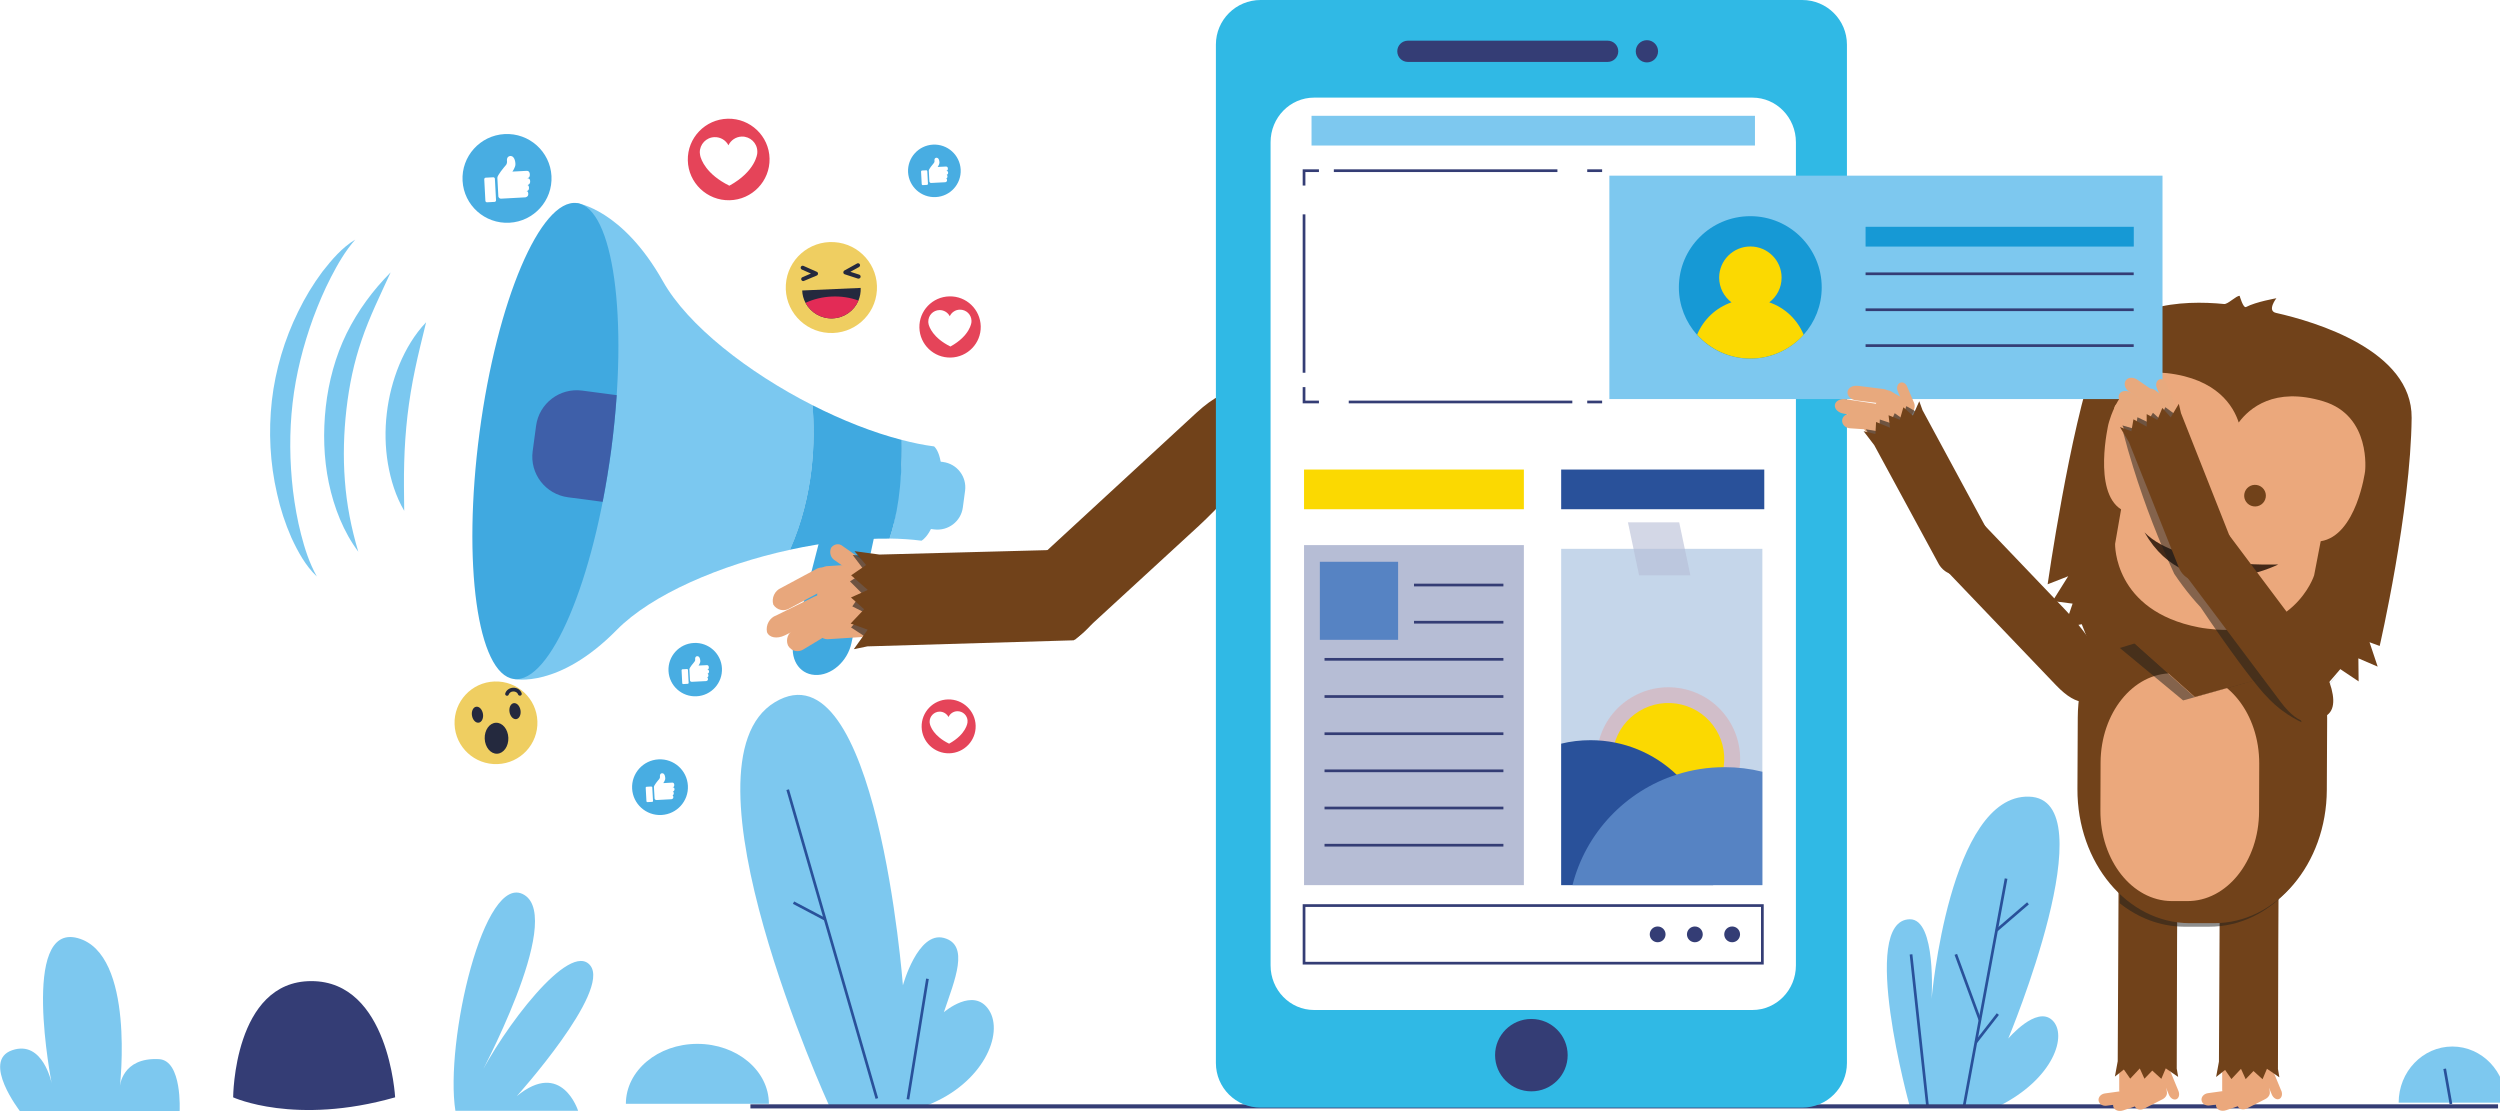 <svg width="414" height="184" viewBox="0 0 414 184" fill="none" xmlns="http://www.w3.org/2000/svg">
<path d="M162.41 54.029C162.479 56.833 160.246 59.143 157.447 59.212C154.635 59.28 152.32 57.053 152.251 54.263C152.182 51.458 154.415 49.148 157.213 49.08C160.025 49.011 162.341 51.238 162.41 54.029Z" fill="#E54459"/>
<path d="M160.88 53.121C160.852 52.077 159.998 51.266 158.95 51.279C158.206 51.293 157.572 51.733 157.282 52.365C156.965 51.747 156.303 51.334 155.573 51.348C154.525 51.376 153.712 52.228 153.726 53.273C153.726 53.369 153.726 53.451 153.753 53.534C153.753 53.534 153.753 53.575 153.767 53.644C153.767 53.644 153.767 53.644 153.767 53.658C153.877 54.139 154.498 55.953 157.392 57.383C160.687 55.569 160.866 53.383 160.866 53.383C160.866 53.3 160.88 53.204 160.88 53.121Z" fill="white"/>
<path d="M161.569 120.183C161.625 122.644 159.667 124.692 157.2 124.747C154.732 124.802 152.678 122.85 152.623 120.389C152.568 117.928 154.525 115.88 156.993 115.825C159.46 115.77 161.514 117.722 161.569 120.183Z" fill="#E54459"/>
<path d="M160.232 119.399C160.205 118.478 159.447 117.763 158.537 117.777C157.889 117.791 157.324 118.176 157.076 118.739C156.786 118.203 156.221 117.832 155.573 117.846C154.663 117.873 153.933 118.629 153.946 119.537C153.946 119.619 153.946 119.688 153.974 119.77C153.974 119.77 153.974 119.798 153.988 119.867C153.988 119.867 153.988 119.867 153.988 119.88C154.084 120.307 154.622 121.901 157.172 123.152C160.067 121.558 160.218 119.633 160.218 119.633C160.218 119.551 160.232 119.482 160.218 119.399H160.232Z" fill="white"/>
<path d="M91.323 29.145C91.543 33.201 88.414 36.665 84.362 36.885C80.295 37.105 76.821 33.998 76.601 29.943C76.38 25.887 79.509 22.423 83.562 22.203C87.629 21.983 91.102 25.103 91.323 29.145Z" fill="#48ADE2"/>
<path d="M84.844 28.43C84.844 28.43 85.382 27.688 85.354 27.179C85.354 27.179 85.354 25.791 84.486 25.832C84.486 25.832 83.907 25.86 83.948 26.588C83.948 26.588 84.058 27.055 83.741 27.386C83.438 27.729 82.335 29.063 82.363 29.448C82.39 29.833 82.528 32.541 82.528 32.541C82.528 32.541 82.611 32.926 82.997 32.898C83.383 32.871 87.022 32.678 87.022 32.678C87.022 32.678 87.504 32.582 87.477 32.156C87.477 32.156 87.518 31.634 87.174 31.647C87.174 31.647 87.629 31.647 87.601 31.084C87.601 31.084 87.601 30.644 87.339 30.657C87.339 30.657 87.822 30.547 87.794 30.039C87.794 29.846 87.739 29.489 87.27 29.516C87.27 29.516 87.794 29.516 87.739 28.857C87.725 28.678 87.67 28.265 87.187 28.293L84.844 28.416V28.43Z" fill="white"/>
<path d="M80.44 29.423L81.679 29.358C81.817 29.35 81.947 29.454 81.954 29.605L82.143 33.16C82.15 33.298 82.046 33.427 81.895 33.435L80.656 33.5C80.518 33.507 80.389 33.404 80.381 33.253L80.192 29.697C80.185 29.56 80.289 29.431 80.44 29.423Z" fill="white"/>
<path d="M113.915 130.109C114.053 132.652 112.096 134.824 109.546 134.962C106.996 135.099 104.818 133.147 104.68 130.604C104.542 128.06 106.499 125.888 109.049 125.751C111.6 125.613 113.778 127.565 113.915 130.109Z" fill="#48ADE2"/>
<path d="M109.849 129.669C109.849 129.669 110.193 129.201 110.166 128.885C110.166 128.885 110.166 128.019 109.628 128.047C109.628 128.047 109.27 128.06 109.284 128.514C109.284 128.514 109.353 128.803 109.16 129.023C108.967 129.229 108.277 130.068 108.291 130.315C108.291 130.563 108.401 132.253 108.401 132.253C108.401 132.253 108.457 132.487 108.691 132.487C108.939 132.487 111.214 132.35 111.214 132.35C111.214 132.35 111.517 132.295 111.503 132.02C111.503 132.02 111.531 131.69 111.31 131.704C111.31 131.704 111.6 131.704 111.572 131.346C111.572 131.346 111.572 131.071 111.407 131.085C111.407 131.085 111.71 131.016 111.696 130.7C111.696 130.59 111.655 130.356 111.365 130.37C111.365 130.37 111.696 130.37 111.655 129.958C111.655 129.848 111.613 129.586 111.31 129.6L109.849 129.683V129.669Z" fill="white"/>
<path d="M108.154 132.625C108.154 132.707 108.085 132.79 108.002 132.79L107.216 132.831C107.134 132.831 107.051 132.762 107.051 132.68L106.927 130.453C106.927 130.356 106.996 130.288 107.078 130.288L107.85 130.246C107.933 130.246 108.016 130.315 108.016 130.398L108.14 132.625H108.154Z" fill="white"/>
<path d="M159.088 28.073C159.212 30.465 157.379 32.513 154.966 32.637C152.568 32.761 150.514 30.932 150.376 28.527C150.252 26.134 152.085 24.086 154.498 23.949C156.896 23.825 158.95 25.653 159.088 28.059V28.073Z" fill="#48ADE2"/>
<path d="M155.27 27.66C155.27 27.66 155.587 27.221 155.573 26.918C155.573 26.918 155.573 26.093 155.063 26.121C155.063 26.121 154.719 26.134 154.746 26.561C154.746 26.561 154.815 26.836 154.622 27.028C154.443 27.234 153.795 28.018 153.809 28.252C153.809 28.485 153.905 30.08 153.905 30.08C153.905 30.08 153.96 30.3 154.181 30.3C154.415 30.3 156.552 30.176 156.552 30.176C156.552 30.176 156.841 30.121 156.828 29.86C156.828 29.86 156.855 29.558 156.648 29.558C156.648 29.558 156.91 29.558 156.897 29.214C156.897 29.214 156.897 28.953 156.745 28.966C156.745 28.966 157.034 28.898 157.007 28.595C157.007 28.485 156.965 28.279 156.69 28.293C156.69 28.293 156.993 28.293 156.965 27.908C156.965 27.798 156.924 27.564 156.648 27.578L155.27 27.647V27.66Z" fill="white"/>
<path d="M153.67 30.451C153.67 30.534 153.615 30.602 153.533 30.616L152.802 30.657C152.719 30.657 152.65 30.602 152.637 30.506L152.526 28.403C152.526 28.32 152.582 28.252 152.664 28.238L153.395 28.197C153.478 28.197 153.546 28.252 153.56 28.334L153.67 30.437V30.451Z" fill="white"/>
<path d="M119.554 110.656C119.678 113.089 117.803 115.179 115.363 115.303C112.923 115.44 110.828 113.57 110.704 111.123C110.58 108.69 112.455 106.6 114.895 106.476C117.334 106.339 119.43 108.222 119.554 110.656Z" fill="#48ADE2"/>
<path d="M115.667 110.23C115.667 110.23 115.998 109.79 115.97 109.473C115.97 109.473 115.97 108.635 115.446 108.662C115.446 108.662 115.102 108.676 115.115 109.116C115.115 109.116 115.184 109.391 114.991 109.597C114.812 109.803 114.15 110.601 114.164 110.834C114.164 111.068 114.261 112.69 114.261 112.69C114.261 112.69 114.316 112.924 114.55 112.91C114.785 112.91 116.963 112.787 116.963 112.787C116.963 112.787 117.252 112.732 117.238 112.47C117.238 112.47 117.266 112.154 117.059 112.168C117.059 112.168 117.335 112.168 117.307 111.824C117.307 111.824 117.307 111.563 117.142 111.577C117.142 111.577 117.431 111.508 117.417 111.206C117.417 111.096 117.376 110.876 117.1 110.889C117.1 110.889 117.417 110.889 117.376 110.491C117.376 110.381 117.335 110.133 117.045 110.147L115.639 110.216L115.667 110.23Z" fill="white"/>
<path d="M114.04 113.075C114.04 113.158 113.985 113.24 113.888 113.24L113.144 113.282C113.061 113.282 112.978 113.227 112.978 113.13L112.868 110.999C112.868 110.917 112.923 110.834 113.02 110.834L113.764 110.793C113.847 110.793 113.93 110.848 113.93 110.944L114.04 113.075Z" fill="white"/>
<path d="M145.214 48.087C145.476 43.934 142.312 40.357 138.148 40.096C133.984 39.836 130.397 42.991 130.136 47.144C129.875 51.296 133.038 54.874 137.202 55.134C141.366 55.395 144.953 52.24 145.214 48.087Z" fill="#EFCE61"/>
<path d="M142.532 47.677C142.56 48.42 142.422 49.121 142.16 49.767C141.457 51.444 139.831 52.64 137.901 52.723C135.971 52.805 134.248 51.747 133.393 50.152C133.062 49.533 132.869 48.846 132.842 48.103L142.532 47.677Z" fill="#24293E"/>
<path d="M142.161 49.767C141.458 51.444 139.831 52.64 137.901 52.723C135.971 52.805 134.248 51.747 133.394 50.152C134.717 49.533 136.192 49.176 137.736 49.107C139.293 49.038 140.782 49.272 142.161 49.767Z" fill="#E32B56"/>
<path d="M142.202 46.151C142.202 46.151 142.119 46.151 142.077 46.137L139.886 45.423C139.762 45.381 139.665 45.271 139.651 45.134C139.651 44.996 139.707 44.873 139.817 44.804L141.926 43.635C142.091 43.539 142.298 43.608 142.381 43.759C142.477 43.924 142.408 44.13 142.257 44.213L140.823 45.01L142.284 45.478C142.463 45.532 142.56 45.725 142.505 45.904C142.463 46.041 142.339 46.124 142.202 46.137V46.151Z" fill="#24293E"/>
<path d="M133.035 46.55C132.897 46.55 132.773 46.481 132.704 46.344C132.635 46.179 132.704 45.972 132.883 45.904L134.289 45.299L132.787 44.639C132.621 44.556 132.539 44.364 132.621 44.199C132.69 44.034 132.897 43.952 133.062 44.034L135.268 45.01C135.392 45.065 135.475 45.189 135.461 45.326C135.461 45.464 135.378 45.574 135.254 45.629L133.131 46.522C133.131 46.522 133.049 46.55 133.021 46.55H133.035Z" fill="#24293E"/>
<path d="M88.993 119.441C89.131 123.221 86.181 126.397 82.39 126.534C78.599 126.672 75.415 123.73 75.277 119.949C75.139 116.169 78.089 112.993 81.88 112.855C85.671 112.718 88.855 115.66 88.993 119.441Z" fill="#EFCE61"/>
<path d="M86.194 117.612C86.318 118.341 86.001 119.001 85.505 119.083C84.995 119.166 84.499 118.643 84.375 117.915C84.251 117.186 84.568 116.526 85.064 116.444C85.574 116.361 86.07 116.883 86.194 117.612Z" fill="#24293E"/>
<path d="M79.977 118.203C80.101 118.932 79.784 119.592 79.288 119.674C78.778 119.757 78.282 119.234 78.158 118.506C78.034 117.777 78.351 117.117 78.847 117.035C79.357 116.952 79.853 117.475 79.977 118.203Z" fill="#24293E"/>
<path d="M84.182 122.176C84.237 123.592 83.396 124.775 82.321 124.816C81.246 124.857 80.322 123.744 80.267 122.328C80.212 120.912 81.053 119.729 82.128 119.688C83.217 119.647 84.127 120.76 84.182 122.176Z" fill="#24293E"/>
<path d="M86.098 115.206C85.96 115.206 85.837 115.124 85.795 115C85.699 114.698 85.368 114.491 84.996 114.505C84.651 114.505 84.348 114.725 84.251 115.014C84.196 115.179 84.031 115.261 83.865 115.206C83.7 115.151 83.617 114.986 83.672 114.821C83.838 114.285 84.362 113.914 84.982 113.886C85.63 113.859 86.209 114.244 86.388 114.808C86.443 114.972 86.347 115.137 86.195 115.192C86.167 115.192 86.14 115.192 86.112 115.206H86.098Z" fill="#24293E"/>
<path d="M127.439 26.258C127.521 29.984 124.558 33.077 120.822 33.16C117.086 33.242 113.985 30.286 113.902 26.561C113.819 22.835 116.783 19.742 120.519 19.659C124.254 19.577 127.356 22.533 127.439 26.258Z" fill="#E54459"/>
<path d="M125.412 25.062C125.385 23.674 124.227 22.587 122.848 22.615C121.856 22.642 121.015 23.234 120.629 24.058C120.202 23.234 119.333 22.684 118.341 22.711C116.949 22.739 115.86 23.894 115.887 25.268C115.887 25.392 115.901 25.502 115.929 25.626C115.929 25.626 115.929 25.681 115.956 25.763C115.956 25.763 115.956 25.777 115.956 25.791C116.108 26.437 116.921 28.843 120.781 30.754C125.164 28.348 125.399 25.42 125.399 25.42C125.399 25.296 125.426 25.186 125.412 25.062Z" fill="white"/>
<path d="M142.022 81.703C139.693 81.579 137.143 83.958 136.357 86.996L131.477 105.927C130.691 108.965 132.249 111.604 134.923 111.769C137.611 111.948 140.341 109.57 141.002 106.49L145.055 87.532C145.717 84.453 144.352 81.827 142.009 81.703H142.022Z" fill="#40A9E0"/>
<path d="M156.152 76.506L149.536 75.64L148.061 86.803L154.677 87.669C157.007 87.972 159.143 86.35 159.447 84.026L159.819 81.263C160.122 78.94 158.496 76.809 156.166 76.506H156.152Z" fill="#7BC8F0"/>
<path d="M134.551 67.103C123.84 61.659 113.874 53.864 109.78 46.577C103.053 34.631 95.554 33.641 95.554 33.641L85.106 112.443C85.106 112.443 92.508 114.106 102.129 104.318C107.905 98.448 119.278 93.553 130.829 91.038C134.84 81.937 135.033 72.849 134.565 67.103H134.551Z" fill="#7BC8F0"/>
<path d="M154.663 73.922C152.953 73.702 151.161 73.331 149.328 72.849C149.466 80.617 148.432 85.827 147.302 89.182C149.149 89.209 150.927 89.319 152.595 89.539C152.595 89.539 154.856 88.508 155.724 81.882C156.606 75.269 154.663 73.908 154.663 73.908V73.922Z" fill="#7BC8F0"/>
<path d="M149.328 72.849C144.572 71.626 139.486 69.605 134.551 67.103C135.02 72.849 134.841 81.937 130.815 91.038C136.481 89.8 142.188 89.14 147.302 89.195C148.446 85.827 149.466 80.617 149.328 72.863V72.849Z" fill="#40A9E0"/>
<path d="M101.22 74.472C98.339 96.234 91.116 113.227 85.092 112.443C79.068 111.646 76.532 93.361 79.413 71.598C82.294 49.836 89.517 32.843 95.541 33.627C101.565 34.424 104.101 52.709 101.22 74.472Z" fill="#40A9E0"/>
<path d="M88.773 70.526L88.208 74.733C87.712 78.445 90.331 81.854 94.066 82.349L99.801 83.105C100.338 80.342 100.821 77.441 101.22 74.472C101.634 71.378 101.923 68.354 102.13 65.439L96.41 64.683C92.688 64.188 89.269 66.8 88.773 70.526Z" fill="#3E5FA9"/>
<path d="M59.37 91.409C56.874 88.082 55.317 84.068 54.448 79.957C53.594 75.819 53.483 71.571 53.952 67.35C54.421 63.199 55.537 59.005 57.398 55.211C59.273 51.417 61.768 48.048 64.69 45.106C62.967 48.873 61.175 52.503 59.907 56.256C58.611 59.995 57.826 63.817 57.371 67.763C56.93 71.653 56.806 75.626 57.109 79.558C57.398 83.518 58.157 87.436 59.342 91.395L59.37 91.409Z" fill="#7BC8F0"/>
<path d="M52.436 95.437C50.589 93.677 49.334 91.368 48.259 89.044C47.225 86.693 46.426 84.246 45.874 81.73C44.716 76.713 44.441 71.502 45.02 66.347C45.612 61.219 47.115 56.187 49.389 51.582C50.506 49.272 51.843 47.072 53.373 45.01C54.945 43.003 56.64 40.996 58.832 39.676C57.164 41.573 55.937 43.718 54.807 45.904C53.676 48.09 52.725 50.358 51.871 52.64C50.203 57.232 49.003 61.947 48.452 66.759C47.901 71.543 47.956 76.438 48.521 81.277C48.824 83.696 49.238 86.116 49.858 88.494C50.465 90.873 51.223 93.224 52.45 95.437H52.436Z" fill="#7BC8F0"/>
<path d="M66.937 84.59C65.531 82.184 64.704 79.503 64.236 76.767C63.781 74.018 63.725 71.227 64.056 68.423C64.373 65.687 65.076 62.937 66.138 60.366C67.213 57.809 68.647 55.376 70.563 53.369C69.915 56.063 69.253 58.62 68.729 61.178C68.192 63.735 67.778 66.25 67.475 68.849C67.185 71.378 67.006 73.977 66.937 76.575C66.855 79.187 66.91 81.813 66.937 84.59Z" fill="#7BC8F0"/>
<path d="M137.267 183.01C137.267 183.01 111.449 126.493 128.307 116.292C145.166 106.091 149.522 163.172 149.522 163.172C149.522 163.172 151.989 154.167 156.304 155.322C160.618 156.477 158.109 162.265 156.304 167.626C156.304 167.626 161.225 163.337 163.775 167.269C166.325 171.201 162.741 179.436 153.602 183.01H137.281H137.267Z" fill="#7DC8EF"/>
<path d="M145.207 181.91L130.443 130.769" stroke="#29519A" stroke-width="0.45" stroke-miterlimit="10"/>
<path d="M131.408 149.479L136.646 152.243" stroke="#29519A" stroke-width="0.45" stroke-miterlimit="10"/>
<path d="M150.349 182.048L153.588 162.086" stroke="#29519A" stroke-width="0.45" stroke-miterlimit="10"/>
<path d="M127.328 182.79C127.328 177.305 122.035 172.864 115.487 172.864C108.94 172.864 103.646 177.305 103.646 182.79H127.315H127.328Z" fill="#7DC8EF"/>
<path d="M75.429 183.945H95.734C95.734 183.945 93.032 175.38 85.575 181.525C85.575 181.525 101.152 164.203 97.76 159.9C94.37 155.597 83.204 170.486 79.138 178.748C79.138 178.748 93.501 152.284 86.829 148.201C80.157 144.118 73.624 172.644 75.416 183.959L75.429 183.945Z" fill="#7DC8EF"/>
<path d="M3.294 184H29.747C29.747 184 30.202 175.6 26.328 175.394C20.153 175.064 19.849 179.944 19.849 179.944C19.849 179.944 22.427 157.962 12.874 155.35C3.308 152.738 8.56 179.408 8.56 179.408C8.56 179.408 7.112 172.149 1.998 173.923C-3.116 175.696 3.308 184.014 3.308 184.014L3.294 184Z" fill="#7DC8EF"/>
<path d="M38.61 181.718C38.61 181.718 48.852 186.447 65.435 181.718C65.435 181.718 64.415 162.471 51.554 162.471C38.693 162.471 38.61 181.718 38.61 181.718Z" fill="#343D75"/>
<path d="M136.881 93.76C135.971 93.856 135.268 94.708 135.309 95.671C135.309 95.671 135.309 95.684 135.309 95.698L135.378 104.126C135.378 105.102 136.109 105.858 137.032 105.858L142.601 105.5C143.511 105.404 144.214 104.552 144.173 103.589C144.173 103.589 144.173 103.576 144.173 103.562L144.104 95.135C144.104 94.159 143.373 93.402 142.45 93.402L136.881 93.76Z" fill="#E8A77C"/>
<path d="M139.528 90.419C138.963 89.938 138.136 90.062 137.653 90.68C137.653 90.68 137.639 90.708 137.626 90.722C137.308 91.478 137.543 92.344 138.191 92.756L141.72 95.231C142.285 95.712 143.112 95.588 143.594 94.969C143.594 94.969 143.608 94.942 143.622 94.928C143.939 94.172 143.705 93.306 143.057 92.894L139.528 90.419Z" fill="#E8A77C"/>
<path d="M131.409 104.304C130.513 104.758 130.086 105.885 130.471 106.834C130.485 106.875 130.513 106.93 130.54 106.971C131.092 107.865 132.222 108.099 133.104 107.508L138.039 104.524C138.935 104.071 139.363 102.943 138.977 101.995C138.963 101.953 138.935 101.898 138.908 101.857C138.356 100.964 137.226 100.73 136.344 101.321L131.409 104.304Z" fill="#E8A77C"/>
<path d="M128.555 101.912C127.452 102.283 126.777 103.493 127.011 104.676C127.383 105.624 128.679 105.83 129.947 105.225L136.247 102.118C137.336 101.734 138.011 100.537 137.791 99.355C137.419 98.407 136.123 98.2 134.855 98.805L128.555 101.912Z" fill="#E8A77C"/>
<path d="M129.327 97.375C128.293 97.815 127.728 99.039 128.058 100.125C128.665 101.074 129.878 101.321 130.829 100.702L136.536 97.637C137.584 97.21 138.149 95.973 137.804 94.887C137.198 93.939 135.985 93.691 135.033 94.31L129.327 97.375Z" fill="#E8A77C"/>
<g opacity="0.6">
<path d="M143.581 92.028L141.21 91.918L143.277 94.653L140.755 96.276L142.671 98.2L141.141 100.414L143.098 101.404L140.934 103.906L143.098 105.322L143.912 104.731L144.504 100.812L144.794 95.437L143.567 92L143.581 92.028Z" fill="#1C1B19"/>
</g>
<path d="M177.808 106.036L143.636 107.04L141.389 107.507L143.691 104.277L140.865 103.259L143.098 100.895L140.92 98.943L143.705 97.692L140.948 95.272L143.429 93.567L141.499 91.271L145.635 91.835L177.918 90.983C178.663 91.01 179.393 91.175 180.055 91.505C181.682 92.44 182.812 94.117 183.143 96.097C183.749 99.3 181.695 103.383 177.808 106.023V106.036Z" fill="#71421A"/>
<path d="M168.737 95.451L198.099 68.381C204.054 62.923 206.976 64.408 209.567 67.323C213.041 71.268 205.018 81.071 198.498 87.106L177.987 105.954" fill="#71421A"/>
<path d="M415 182.598C415 177.47 411.016 173.304 406.109 173.304C401.202 173.304 397.218 177.47 397.218 182.598H414.986H415Z" fill="#7DC8EF"/>
<path d="M404.841 176.989L405.875 182.831" stroke="#29519A" stroke-width="0.45" stroke-miterlimit="10"/>
<path d="M316.246 183.175C316.246 183.175 307.727 152.408 316.246 152.229C320.712 152.133 319.872 165.413 319.872 165.413C319.872 165.413 322.821 131.58 335.986 131.923C349.15 132.267 332.567 171.984 332.567 171.984C332.567 171.984 337.226 166.485 339.845 168.932C342.464 171.38 340.08 178.666 330.996 183.189H316.246V183.175Z" fill="#7DC8EF"/>
<path d="M316.467 158.044L319.196 183.175" stroke="#29519A" stroke-width="0.45" stroke-miterlimit="10"/>
<path d="M332.208 145.493L325.247 183.175" stroke="#29519A" stroke-width="0.45" stroke-miterlimit="10"/>
<path d="M323.883 158.044L327.88 168.919" stroke="#29519A" stroke-width="0.45" stroke-miterlimit="10"/>
<path d="M330.623 154.071L335.834 149.589" stroke="#29519A" stroke-width="0.45" stroke-miterlimit="10"/>
<path d="M327.205 172.603L330.844 167.929" stroke="#29519A" stroke-width="0.45" stroke-miterlimit="10"/>
<path d="M124.268 183.216H413.676" stroke="#343D75" stroke-width="0.68" stroke-miterlimit="10"/>
<path d="M298.45 0H208.754C204.666 0 201.352 3.305 201.352 7.383V176.04C201.352 180.117 204.666 183.423 208.754 183.423H298.45C302.539 183.423 305.853 180.117 305.853 176.04V7.383C305.853 3.305 302.539 0 298.45 0Z" fill="#30B9E5"/>
<path d="M297.403 159.873C297.403 163.956 294.177 167.255 290.207 167.255H217.604C213.62 167.255 210.408 163.942 210.408 159.873V23.55C210.408 19.467 213.634 16.167 217.604 16.167H290.207C294.177 16.167 297.403 19.467 297.403 23.55V159.873Z" fill="white"/>
<path d="M291.848 90.886H258.53V146.579H291.848V90.886Z" fill="#C5D6EA"/>
<path opacity="0.3" d="M287.817 128.519C289.399 122.167 285.519 115.739 279.15 114.161C272.781 112.583 266.335 116.453 264.753 122.805C263.171 129.157 267.052 135.585 273.421 137.163C279.789 138.741 286.235 134.871 287.817 128.519Z" fill="#EC877C"/>
<path d="M267.987 8.496C267.987 9.472 267.201 10.256 266.222 10.256H233.153C232.174 10.256 231.389 9.472 231.389 8.496C231.389 7.52 232.174 6.736 233.153 6.736H266.222C267.201 6.736 267.987 7.52 267.987 8.496Z" fill="#343D75"/>
<path d="M272.728 10.338C273.748 10.338 274.575 9.514 274.575 8.496C274.575 7.479 273.748 6.654 272.728 6.654C271.708 6.654 270.881 7.479 270.881 8.496C270.881 9.514 271.708 10.338 272.728 10.338Z" fill="#343D75"/>
<path d="M253.595 180.728C256.914 180.728 259.605 178.044 259.605 174.734C259.605 171.424 256.914 168.74 253.595 168.74C250.276 168.74 247.585 171.424 247.585 174.734C247.585 178.044 250.276 180.728 253.595 180.728Z" fill="#343D75"/>
<path d="M291.847 149.961H215.949V159.502H291.847V149.961Z" stroke="#343D75" stroke-width="0.45" stroke-miterlimit="10"/>
<path d="M290.621 19.178H217.19V24.1H290.621V19.178Z" fill="#7DC8EF"/>
<path d="M265.312 28.265H262.845" stroke="#343D75" stroke-width="0.45" stroke-miterlimit="10"/>
<path d="M257.909 28.265H220.884" stroke="#343D75" stroke-width="0.45" stroke-miterlimit="10"/>
<path d="M218.417 28.265H215.949V30.726" stroke="#343D75" stroke-width="0.45" stroke-miterlimit="10"/>
<path d="M215.949 35.497V61.727" stroke="#343D75" stroke-width="0.45" stroke-miterlimit="10"/>
<path d="M215.949 64.106V66.567H218.417" stroke="#343D75" stroke-width="0.45" stroke-miterlimit="10"/>
<path d="M223.352 66.567H260.377" stroke="#343D75" stroke-width="0.45" stroke-miterlimit="10"/>
<path d="M262.845 66.567H265.312" stroke="#343D75" stroke-width="0.45" stroke-miterlimit="10"/>
<path d="M252.354 90.268H215.949V146.579H252.354V90.268Z" fill="#B6BDD5"/>
<path d="M252.354 77.757H215.949V84.329H252.354V77.757Z" fill="#FBD901"/>
<path d="M292.165 77.757H258.53V84.329H292.165V77.757Z" fill="#29519A"/>
<path d="M285.262 127.882C286.495 122.93 283.469 117.919 278.503 116.69C273.538 115.461 268.514 118.479 267.281 123.431C266.049 128.383 269.075 133.394 274.04 134.623C279.006 135.852 284.03 132.834 285.262 127.882Z" fill="#FBD901"/>
<path d="M283.99 143.114C283.99 144.297 283.894 145.451 283.701 146.579H258.53V123.152C260.088 122.768 261.715 122.575 263.396 122.575C268.924 122.575 273.941 124.747 277.636 128.28C281.551 132.02 283.99 137.285 283.99 143.114Z" fill="#29519A"/>
<path d="M291.848 127.799V146.579H260.405C262.597 137.918 269.172 130.989 277.636 128.28C280.145 127.469 282.819 127.043 285.604 127.043C287.754 127.043 289.849 127.304 291.848 127.799Z" fill="#5683C3"/>
<path opacity="0.6" d="M279.924 95.272H271.433L269.586 86.501H278.077L279.924 95.272Z" fill="#B6BDD5"/>
<path d="M219.341 109.185H248.964" stroke="#343D75" stroke-width="0.45" stroke-miterlimit="10"/>
<path d="M234.159 103.039H248.964" stroke="#343D75" stroke-width="0.45" stroke-miterlimit="10"/>
<path d="M234.159 96.88H248.964" stroke="#343D75" stroke-width="0.45" stroke-miterlimit="10"/>
<path d="M219.341 115.344H248.964" stroke="#343D75" stroke-width="0.45" stroke-miterlimit="10"/>
<path d="M219.341 121.503H248.964" stroke="#343D75" stroke-width="0.45" stroke-miterlimit="10"/>
<path d="M219.341 127.648H248.964" stroke="#343D75" stroke-width="0.45" stroke-miterlimit="10"/>
<path d="M219.341 133.807H248.964" stroke="#343D75" stroke-width="0.45" stroke-miterlimit="10"/>
<path d="M219.341 139.966H248.964" stroke="#343D75" stroke-width="0.45" stroke-miterlimit="10"/>
<path d="M231.526 93.031H218.568V105.954H231.526V93.031Z" fill="#5683C3"/>
<path d="M286.844 156.037C287.567 156.037 288.153 155.452 288.153 154.731C288.153 154.01 287.567 153.425 286.844 153.425C286.12 153.425 285.534 154.01 285.534 154.731C285.534 155.452 286.12 156.037 286.844 156.037Z" fill="#343D75"/>
<path d="M280.668 156.037C281.391 156.037 281.977 155.452 281.977 154.731C281.977 154.01 281.391 153.425 280.668 153.425C279.945 153.425 279.358 154.01 279.358 154.731C279.358 155.452 279.945 156.037 280.668 156.037Z" fill="#343D75"/>
<path d="M274.507 156.037C275.23 156.037 275.816 155.452 275.816 154.731C275.816 154.01 275.23 153.425 274.507 153.425C273.784 153.425 273.197 154.01 273.197 154.731C273.197 155.452 273.784 156.037 274.507 156.037Z" fill="#343D75"/>
<path d="M375.852 180.453C375.852 180.989 375.328 181.429 374.666 181.443L369.194 181.47C368.532 181.47 367.994 181.03 367.994 180.494V177.085C367.981 176.549 368.504 176.109 369.166 176.095L374.639 176.068C375.3 176.068 375.824 176.507 375.838 177.044V180.453H375.852Z" fill="#EBA87C"/>
<path d="M377.781 180.604C378.029 181.195 377.864 181.814 377.436 181.993C376.995 182.171 376.458 181.842 376.209 181.25L374.955 178.24C374.707 177.648 374.872 177.03 375.3 176.851C375.741 176.672 376.278 177.002 376.526 177.593L377.767 180.604H377.781Z" fill="#EBA87C"/>
<path d="M365.913 183.065C365.251 183.161 364.659 182.776 364.576 182.213C364.493 181.649 364.962 181.127 365.623 181.03L369.001 180.563C369.662 180.467 370.255 180.852 370.338 181.415C370.421 181.979 369.952 182.501 369.29 182.598L365.913 183.065Z" fill="#EBA87C"/>
<path d="M368.655 183.849C367.939 184.096 367.194 183.849 367.015 183.285C366.822 182.735 367.249 182.075 367.966 181.842L371.647 180.59C372.364 180.343 373.108 180.59 373.287 181.154C373.48 181.704 373.053 182.364 372.336 182.598L368.655 183.849Z" fill="#EBA87C"/>
<path d="M372.116 183.546C371.523 183.849 370.848 183.725 370.614 183.258C370.379 182.79 370.669 182.171 371.261 181.869L374.308 180.316C374.901 180.013 375.576 180.151 375.81 180.604C376.045 181.072 375.755 181.69 375.162 181.993L372.116 183.546Z" fill="#EBA87C"/>
<path d="M358.8 180.481C358.8 181.017 358.276 181.457 357.614 181.47L352.142 181.498C351.48 181.498 350.956 181.058 350.943 180.522V177.112C350.929 176.576 351.453 176.136 352.114 176.122L357.587 176.095C358.249 176.095 358.772 176.535 358.786 177.071V180.481H358.8Z" fill="#EBA87C"/>
<path d="M360.744 180.646C360.992 181.237 360.84 181.855 360.399 182.034C359.972 182.213 359.42 181.883 359.172 181.292L357.932 178.281C357.683 177.69 357.849 177.071 358.276 176.892C358.703 176.714 359.255 177.044 359.503 177.635L360.744 180.646Z" fill="#EBA87C"/>
<path d="M348.861 183.106C348.2 183.203 347.607 182.818 347.524 182.254C347.441 181.69 347.91 181.168 348.572 181.072L351.949 180.604C352.611 180.508 353.203 180.893 353.286 181.457C353.369 182.02 352.886 182.543 352.238 182.639L348.861 183.106Z" fill="#EBA87C"/>
<path d="M351.618 183.876C350.902 184.124 350.157 183.876 349.978 183.313C349.785 182.763 350.212 182.103 350.929 181.869L354.61 180.618C355.326 180.371 356.057 180.618 356.25 181.182C356.443 181.732 356.016 182.391 355.299 182.625L351.618 183.876Z" fill="#EBA87C"/>
<path d="M355.078 183.588C354.485 183.89 353.81 183.766 353.575 183.299C353.341 182.831 353.631 182.213 354.223 181.91L357.27 180.357C357.862 180.054 358.538 180.192 358.772 180.646C359.007 181.113 358.717 181.732 358.124 182.034L355.078 183.588Z" fill="#EBA87C"/>
<path d="M366.987 178.35L367.456 175.806L367.553 155.927L367.663 131.758C367.69 126.878 369.868 126.136 372.556 126.149C376.196 126.163 377.395 133.738 377.367 139.141L377.285 155.982L377.229 177.016L377.464 178.405L375.41 176.989L374.679 178.721L373.177 177.36L371.881 178.707L371.109 177.002L369.524 178.693L368.476 177.181L366.974 178.363L366.987 178.35Z" fill="#71421A"/>
<path d="M350.226 178.281L350.694 175.738L350.791 155.858L350.901 131.69C350.929 126.809 353.107 126.067 355.795 126.081C359.434 126.094 360.633 133.669 360.606 139.072L360.523 155.913L360.468 176.947L360.702 178.336L358.648 176.92L357.918 178.652L356.415 177.291L355.119 178.638L354.347 176.934L352.762 178.625L351.714 177.112L350.212 178.295L350.226 178.281Z" fill="#71421A"/>
<g style="mix-blend-mode:multiply" opacity="0.5">
<path d="M345.388 110.889C348.641 104.043 354.748 97.32 361.929 97.362H366.037C376.513 97.43 384.963 107.384 384.908 119.605L384.853 131.415C384.798 143.636 376.252 153.507 365.775 153.466H361.667C357.711 153.425 354.058 151.995 351.026 149.576C351.067 148.531 351.329 146.276 349.909 146.125V145.396C349.909 144.915 349.537 144.503 349.054 144.434C348.958 143.788 348.793 143.155 348.613 142.482C348.531 142.138 348.269 141.918 347.965 141.836C347.993 141.492 348.034 141.162 348.076 140.873C348.255 139.663 346.284 139.113 346.174 140.351C346.077 141.533 344.133 115.399 344.96 113.625L342.989 111.013C342.989 111.013 345.098 110.821 345.388 110.889Z" fill="#1D1E1B"/>
</g>
<path d="M344.023 130.645C343.968 142.867 352.266 152.82 362.549 152.875H366.588C376.871 152.944 385.266 143.073 385.321 130.837L385.377 119.028C385.432 106.806 377.133 96.853 366.85 96.798H362.811C352.528 96.729 344.133 106.6 344.078 118.836L344.023 130.645Z" fill="#71421A"/>
<path d="M347.827 134.247C347.8 142.468 353.079 149.177 359.627 149.218H362.191C368.739 149.273 374.073 142.633 374.101 134.412L374.128 126.466C374.156 118.231 368.876 111.535 362.329 111.494H359.765C353.217 111.439 347.882 118.079 347.855 126.314L347.827 134.261V134.247Z" fill="#EBA87C"/>
<g style="mix-blend-mode:multiply" opacity="0.5">
<path d="M387.652 111.054L382.51 117.213L375.935 111.439C375.935 111.439 378.292 109.996 379.105 110.559L383.833 115.509L387.652 111.068V111.054Z" fill="#1D1E1B"/>
</g>
<g style="mix-blend-mode:multiply" opacity="0.5">
<path d="M376.734 111.728L361.529 115.99L350.474 106.834L345.856 108.277L344.809 108.69C344.946 108.332 345.153 107.796 345.443 107.15C345.636 106.724 345.815 106.353 345.856 106.284C346.518 105.06 351.797 105.899 352.955 106.091C356.429 109.198 359.903 112.305 363.39 115.399L376.72 111.728H376.734Z" fill="#1D1E1B"/>
</g>
<path d="M376.982 49.368C376.982 49.368 375.355 51.458 376.899 51.815C383.378 53.273 399.478 58.016 399.368 69.192C399.216 84.631 394.075 106.971 394.075 106.971L392.393 106.353L393.744 110.394L390.546 109.02L390.587 112.842L387.555 110.807L383.364 115.687L378.967 111.096L363.459 115.412L353.534 106.545L346.793 108.58L344.74 103.369L341.859 103.947L343.223 99.96L339.915 99.534L342.493 95.423L339.088 96.757C339.088 96.757 342.755 71.145 347 59.349C350.322 50.111 361.515 49.671 368.311 50.344C368.945 50.413 370.338 48.928 370.889 48.997C370.889 48.997 371.468 51.087 371.95 50.839C373.591 49.973 377.009 49.382 377.009 49.382L376.982 49.368Z" fill="#71421A"/>
<g filter="url(#filter0_d_1005_2072)">
<path d="M348.558 69.632C348.558 69.632 350.694 60.339 358.262 61.191C366.602 62.14 369.276 66.704 370.13 69.371C371.867 67.02 376.03 63.405 384.136 65.852C392.145 68.271 391.056 77.455 391.056 77.455C391.056 77.455 389.636 88.096 383.708 89.03L382.619 94.681C382.619 94.681 379.256 105.322 364.961 103.507C364.713 103.479 364.479 103.452 364.231 103.411C363.996 103.369 363.762 103.342 363.514 103.287C349.357 100.551 349.66 89.47 349.66 89.47L350.653 83.751C345.938 80.796 348.558 69.619 348.558 69.619V69.632Z" fill="#EBA87C"/>
</g>
<path d="M371.661 81.785C371.827 80.809 372.75 80.149 373.729 80.314C374.707 80.479 375.369 81.4 375.204 82.376C375.038 83.353 374.115 84.013 373.136 83.847C372.157 83.683 371.496 82.761 371.661 81.785Z" fill="#71421A"/>
<path d="M356.925 78.637C357.077 77.716 357.959 77.084 358.896 77.235C359.82 77.386 360.454 78.266 360.302 79.201C360.151 80.136 359.269 80.754 358.331 80.603C357.394 80.452 356.774 79.572 356.925 78.637Z" fill="#71421A"/>
<path d="M377.257 93.485C377.257 93.485 362.48 101.018 355.133 88.164C361.033 94.172 377.271 93.471 377.271 93.471L377.257 93.485Z" fill="#432918"/>
<path d="M362.356 86.542C362.356 86.542 363.184 88.054 364.107 87.092L364.383 85.868L362.37 85.415V86.542H362.356Z" fill="#432918"/>
<path d="M367.361 87.642C367.361 87.642 365.968 88.659 365.541 87.394L365.803 86.171L367.829 86.611L367.361 87.642Z" fill="#432918"/>
<path d="M358.111 29.09H266.512V66.085H358.111V29.09Z" fill="#7DC8EF"/>
<path d="M353.354 37.559H308.94V40.831H353.354V37.559Z" fill="#1699D5"/>
<path d="M308.94 45.34H353.341" stroke="#343D75" stroke-width="0.45" stroke-miterlimit="10"/>
<path d="M308.94 51.293H353.341" stroke="#343D75" stroke-width="0.45" stroke-miterlimit="10"/>
<path d="M308.94 57.232H353.341" stroke="#343D75" stroke-width="0.45" stroke-miterlimit="10"/>
<path d="M301.676 47.595C301.676 50.605 300.546 53.355 298.671 55.445C296.507 57.864 293.35 59.39 289.849 59.39C286.347 59.39 283.191 57.864 281.027 55.445C279.166 53.369 278.021 50.605 278.021 47.595C278.021 41.078 283.315 35.799 289.849 35.799C296.383 35.799 301.676 41.078 301.676 47.595Z" fill="#1699D5"/>
<path d="M292.992 50.069C294.233 49.134 295.032 47.65 295.032 45.972C295.032 43.127 292.717 40.817 289.863 40.817C287.01 40.817 284.694 43.127 284.694 45.972C284.694 47.65 285.493 49.134 286.734 50.069C284.156 50.949 282.075 52.929 281.041 55.431C283.205 57.85 286.362 59.377 289.863 59.377C293.364 59.377 296.521 57.85 298.685 55.431C297.651 52.915 295.57 50.949 292.992 50.069Z" fill="#FBD901"/>
<g style="mix-blend-mode:multiply" opacity="0.5">
<path d="M381.131 119.605C380.345 119.22 379.201 118.616 377.947 117.681C377.396 117.282 376.224 116.347 374.818 114.766C372.902 112.594 369.083 107.507 364.424 100.565C363.432 99.506 362.412 98.296 361.405 96.935C360.923 96.289 360.468 95.643 360.054 95.024C357.587 89.718 355.244 83.806 353.231 77.304C352.638 75.379 352.087 73.482 351.604 71.626C351.729 71.749 351.922 71.956 352.17 72.217C363.184 83.737 363.611 93.966 371.661 106.119C373.343 108.662 376.155 112.47 380.483 116.636C380.704 117.626 380.924 118.629 381.131 119.619V119.605Z" fill="#1D1E1B"/>
</g>
<path d="M313.131 64.793C312.607 64.491 311.904 64.697 311.574 65.261L308.803 69.976C308.472 70.54 308.624 71.255 309.147 71.557L312.483 73.509C313.007 73.812 313.71 73.606 314.041 73.042L316.812 68.326C317.142 67.763 316.991 67.048 316.467 66.745L313.131 64.793Z" fill="#E8A97D"/>
<path d="M315.805 63.982C315.57 63.446 315.047 63.185 314.619 63.405C314.192 63.625 314.04 64.23 314.261 64.766L315.433 67.515C315.667 68.051 316.191 68.313 316.618 68.093C317.045 67.886 317.197 67.268 316.976 66.732L315.805 63.982Z" fill="#E8A97D"/>
<path d="M306.473 68.519C305.715 68.464 305.095 68.959 305.054 69.632C305.026 70.306 305.605 70.883 306.363 70.925L310.209 71.186C310.967 71.241 311.601 70.746 311.629 70.072C311.657 69.412 311.078 68.821 310.319 68.78L306.473 68.533V68.519Z" fill="#E8A97D"/>
<path d="M305.66 66.113C304.75 65.975 303.937 66.402 303.854 67.061C303.757 67.721 304.433 68.368 305.343 68.505L310.002 69.206C310.912 69.344 311.725 68.918 311.808 68.258C311.904 67.598 311.229 66.952 310.319 66.814L305.66 66.113Z" fill="#E8A97D"/>
<path d="M307.604 63.9C306.763 63.789 306.019 64.243 305.95 64.903C305.867 65.563 306.501 66.182 307.328 66.292L311.629 66.828C312.47 66.938 313.214 66.484 313.283 65.81C313.366 65.15 312.732 64.532 311.905 64.422L307.604 63.886V63.9Z" fill="#E8A97D"/>
<g style="mix-blend-mode:multiply" opacity="0.6">
<path d="M309.809 72.451L308.981 71.09L311.215 71.461L311.297 69.467L313.034 70.045L313.765 68.423L315.033 69.33L315.681 67.254L317.238 68.134L317.211 68.808L315.171 70.32L312.221 72.162L309.809 72.451Z" fill="#1C1B19"/>
</g>
<path d="M329.672 88.838L318.369 67.928L317.831 66.443L316.77 68.821L315.198 67.447L314.606 69.509L312.745 68.766L312.979 70.828L310.677 69.88L310.567 71.873L308.609 71.406L310.374 73.715L321.084 93.457C321.277 93.773 321.594 94.213 322.118 94.585C323.635 95.657 325.496 95.148 325.785 95.066C327.894 94.488 329.507 91.972 329.658 88.824L329.672 88.838Z" fill="#71421A"/>
<path d="M321.554 93.677L340.439 113.433C344.243 117.42 346.421 116.54 348.365 114.684C350.998 112.182 345.98 105.156 341.762 100.73L328.598 86.954" fill="#71421A"/>
<path d="M356.842 64.587C356.36 64.216 355.629 64.339 355.243 64.862L351.921 69.206C351.521 69.728 351.59 70.457 352.087 70.828L355.161 73.165C355.643 73.537 356.36 73.413 356.76 72.891L360.082 68.546C360.481 68.024 360.412 67.295 359.93 66.924L356.856 64.587H356.842Z" fill="#E8A97D"/>
<path d="M358.703 63.446C358.482 62.91 357.959 62.648 357.531 62.855C357.104 63.061 356.939 63.666 357.159 64.216L358.303 66.965C358.524 67.501 359.048 67.776 359.475 67.556C359.902 67.35 360.068 66.731 359.847 66.209L358.703 63.459V63.446Z" fill="#E8A97D"/>
<path d="M352.059 66.869C351.425 66.457 350.625 66.594 350.281 67.158C349.922 67.721 350.157 68.519 350.791 68.917L354.03 70.993C354.664 71.406 355.464 71.268 355.808 70.705C356.167 70.141 355.932 69.344 355.298 68.945L352.059 66.869Z" fill="#E8A97D"/>
<path d="M353.037 65.096C352.265 64.587 351.355 64.642 350.997 65.206C350.639 65.769 350.969 66.635 351.741 67.144L355.684 69.729C356.442 70.237 357.366 70.182 357.71 69.619C358.069 69.055 357.738 68.189 356.966 67.68L353.037 65.096Z" fill="#E8A97D"/>
<path d="M353.947 62.882C353.244 62.401 352.389 62.456 352.017 63.02C351.645 63.57 351.907 64.408 352.596 64.889L356.166 67.337C356.869 67.818 357.738 67.763 358.096 67.199C358.468 66.649 358.206 65.811 357.517 65.329L353.947 62.882Z" fill="#E8A97D"/>
<g style="mix-blend-mode:multiply" opacity="0.6">
<path d="M352.127 71.887L351.466 70.444L353.63 71.076L353.961 69.096L355.615 69.88L356.525 68.354L357.683 69.412L358.579 67.433L360.012 68.478L359.902 69.151L357.71 70.416L354.554 71.887H352.127Z" fill="#1C1B19"/>
</g>
<path d="M369.91 90.515L361.171 68.409L360.812 66.869L359.475 69.11L358.083 67.556L357.256 69.536L355.491 68.574V70.65L353.3 69.44L352.955 71.419L351.066 70.718L352.555 73.221L360.854 94.09C361.005 94.433 361.267 94.901 361.749 95.341C363.128 96.578 365.03 96.303 365.334 96.248C367.498 95.918 369.4 93.622 369.924 90.515H369.91Z" fill="#71421A"/>
<path d="M361.267 94.365L377.67 116.224C380.979 120.637 383.239 120.018 385.403 118.396C388.326 116.21 384.177 108.648 380.51 103.768L369.083 88.535" fill="#71421A"/>
<defs>
<filter id="filter0_d_1005_2072" x="347.832" y="61.136" width="43.873" height="43.179" filterUnits="userSpaceOnUse" color-interpolation-filters="sRGB">
<feFlood flood-opacity="0" result="BackgroundImageFix"/>
<feColorMatrix in="SourceAlpha" type="matrix" values="0 0 0 0 0 0 0 0 0 0 0 0 0 0 0 0 0 0 127 0" result="hardAlpha"/>
<feOffset dx="0.6" dy="0.6"/>
<feColorMatrix type="matrix" values="0 0 0 0 0.004 0 0 0 0 0.004 0 0 0 0 0.004 0 0 0 0.42 0"/>
<feBlend mode="normal" in2="BackgroundImageFix" result="effect1_dropShadow_1005_2072"/>
<feBlend mode="normal" in="SourceGraphic" in2="effect1_dropShadow_1005_2072" result="shape"/>
</filter>
</defs>
</svg>
